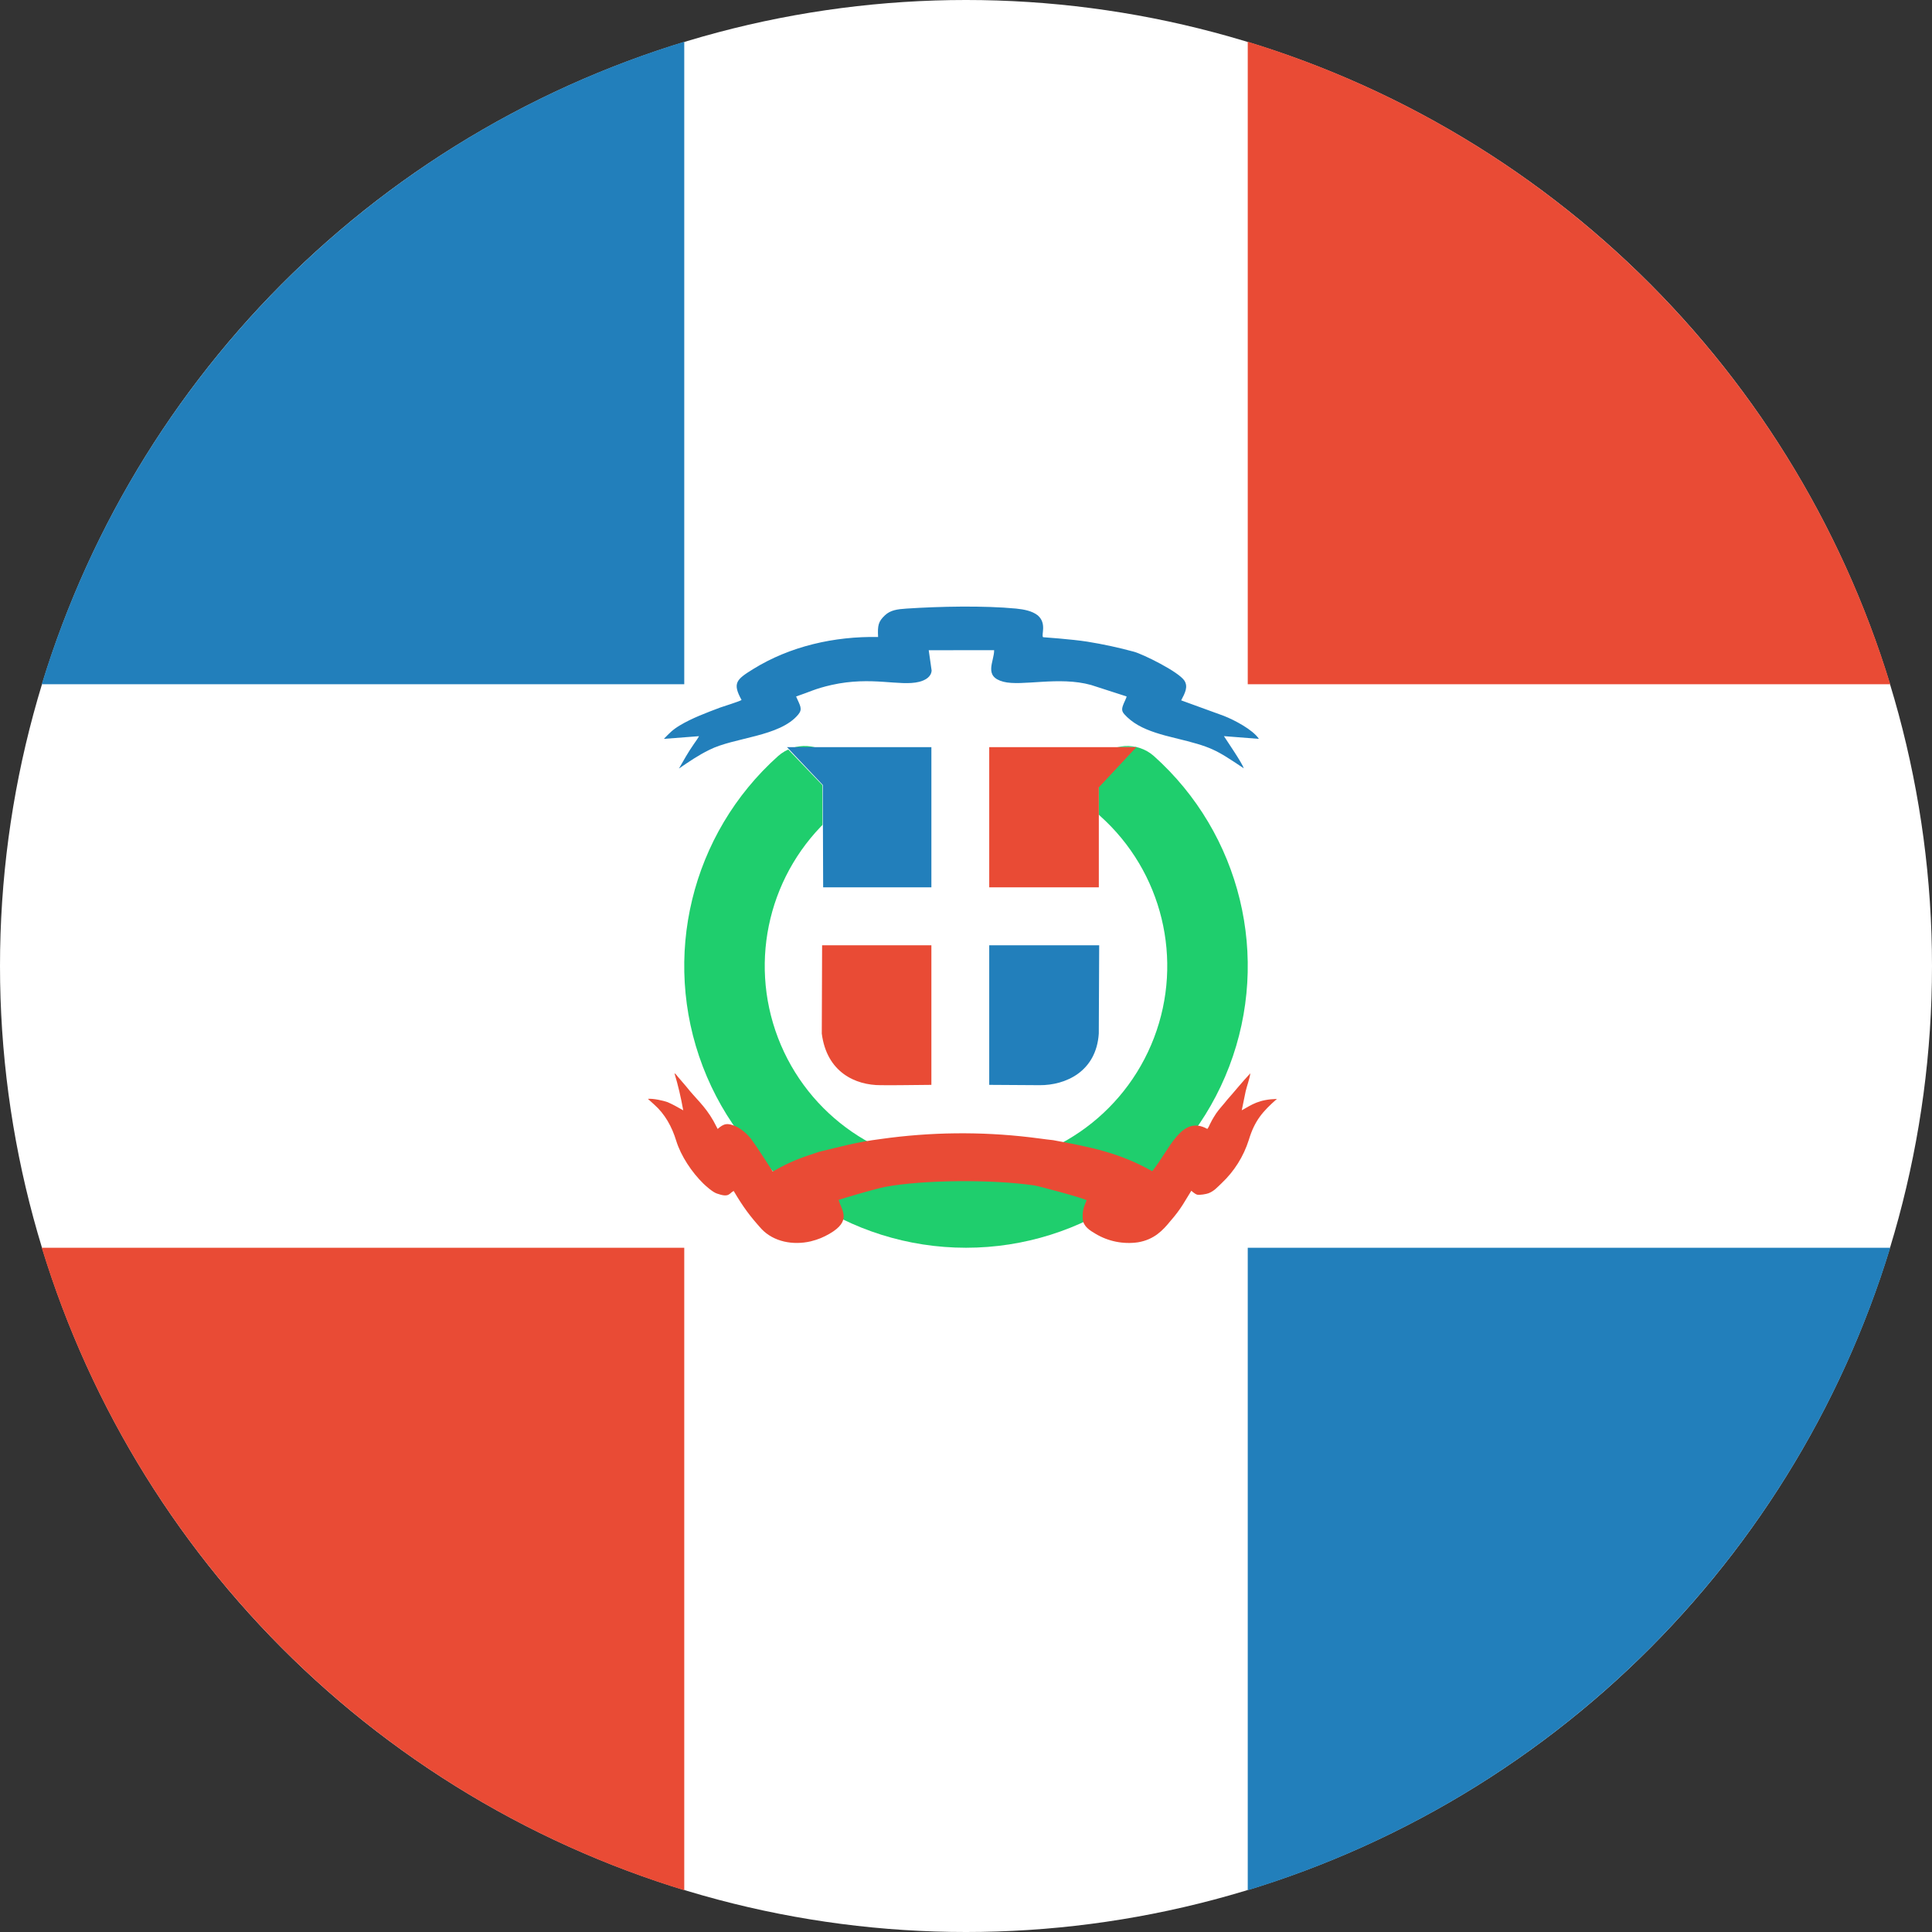 <?xml version="1.0" encoding="UTF-8"?><svg xmlns="http://www.w3.org/2000/svg" width="48" height="48" viewBox="0 0 48 48">
  <rect x="0" y="0" width="48" height="48" fill="#333333" stroke="none"/>
  <g fill="none">
    <circle cx="24" cy="24" r="24" fill="#FFF"/>
    <path fill="#E94B35" d="M46.963,17 L31,17 L31,1.037 C38.643,3.376 44.624,9.357 46.963,17 L46.963,17 Z M1.037,31 L17,31 L17,46.963 C9.357,44.624 3.376,38.643 1.037,31 L1.037,31 Z"/>
    <path fill="#227FBB" d="M17,1.037 L17,17 L1.037,17 C3.376,9.357 9.357,3.376 17,1.037 Z M46.963,31 C44.624,38.643 38.643,44.624 31,46.963 L31,31 L46.963,31 Z"/>
    <g transform="translate(16 15)">
      <path fill="#1FCE6D" d="M3.333,3.783 C1.17,5.718 0.425,8.787 1.461,11.498 C2.497,14.209 5.098,16 8,16 C10.902,16 13.503,14.209 14.539,11.498 C15.575,8.787 14.83,5.718 12.667,3.783 C12.255,3.421 11.628,3.458 11.262,3.867 C10.896,4.276 10.928,4.903 11.333,5.273 C12.878,6.655 13.411,8.847 12.671,10.784 C11.931,12.721 10.073,14 8,14 C5.927,14 4.069,12.721 3.329,10.784 C2.589,8.847 3.122,6.655 4.667,5.273 C5.072,4.903 5.104,4.276 4.738,3.867 C4.372,3.458 3.745,3.421 3.333,3.783 L3.333,3.783 Z"/>
      <path fill="#227FBB" d="M2.712,1.623 C2.292,1.883 2.193,1.971 2.424,2.391 C2.37,2.428 1.987,2.545 1.892,2.579 C1.542,2.711 1.187,2.844 0.889,3.023 C0.709,3.132 0.633,3.213 0.494,3.357 L1.367,3.29 C1.339,3.347 1.277,3.428 1.241,3.482 C1.091,3.697 0.999,3.868 0.868,4.094 C1.115,3.926 1.338,3.77 1.623,3.63 C2.248,3.315 3.371,3.307 3.831,2.754 C3.949,2.614 3.877,2.531 3.779,2.304 C4.119,2.19 4.247,2.111 4.662,2.017 C5.662,1.794 6.352,2.059 6.836,1.94 C6.987,1.902 7.135,1.819 7.146,1.66 L7.074,1.155 L8.699,1.153 C8.701,1.439 8.426,1.806 8.93,1.938 C9.387,2.057 10.31,1.796 11.107,2.018 L11.99,2.303 C11.986,2.345 11.923,2.458 11.904,2.516 C11.866,2.618 11.87,2.672 11.935,2.746 C12.022,2.844 12.144,2.942 12.274,3.016 C12.533,3.165 12.871,3.259 13.191,3.336 C14.11,3.559 14.196,3.618 14.902,4.089 C14.856,3.952 14.52,3.461 14.408,3.289 L15.277,3.357 C15.127,3.129 14.669,2.889 14.404,2.785 L13.346,2.4 C13.443,2.216 13.523,2.062 13.426,1.91 C13.279,1.686 12.396,1.253 12.173,1.192 C11.792,1.088 11.405,1.005 11.015,0.942 C10.638,0.882 9.915,0.831 9.915,0.831 C9.863,0.776 10.015,0.489 9.782,0.288 C9.645,0.18 9.448,0.141 9.246,0.12 C8.438,0.043 7.339,0.066 6.523,0.12 C6.287,0.135 6.121,0.16 5.986,0.287 C5.822,0.442 5.801,0.536 5.816,0.826 C4.727,0.806 3.627,1.056 2.712,1.623 Z"/>
      <path fill="#E94B35" d="M4.35,13.616 C3.911,13.76 3.62,13.861 3.2,14.107 C3.04,13.867 2.82,13.51 2.665,13.303 C2.568,13.176 2.445,13.071 2.305,12.995 C2.068,12.884 1.98,12.918 1.83,13.048 L1.723,12.845 C1.509,12.47 1.286,12.296 1.048,11.993 L0.834,11.743 C0.805,11.709 0.795,11.685 0.757,11.666 C0.849,11.968 0.915,12.256 0.975,12.586 C0.844,12.513 0.723,12.441 0.587,12.383 C0.485,12.345 0.222,12.287 0.097,12.301 L0.252,12.441 C0.519,12.677 0.693,12.99 0.8,13.341 C0.917,13.721 1.189,14.126 1.475,14.406 C1.534,14.463 1.699,14.613 1.805,14.651 C2.126,14.767 2.112,14.646 2.228,14.589 C2.475,15.006 2.634,15.215 2.918,15.532 C3.224,15.855 3.705,15.942 4.142,15.841 C4.336,15.792 4.457,15.739 4.608,15.653 C5.176,15.325 4.904,15.07 4.836,14.81 C5.021,14.752 5.744,14.534 6.003,14.486 C6.918,14.316 8.615,14.294 9.699,14.452 C9.797,14.466 10.89,14.757 10.997,14.82 C10.92,15.001 10.889,15.091 10.9,15.29 C10.919,15.474 11.077,15.57 11.218,15.653 C11.535,15.843 11.907,15.917 12.272,15.865 C12.68,15.797 12.894,15.561 13.068,15.349 C13.359,15.018 13.449,14.817 13.598,14.584 C13.598,14.584 13.681,14.661 13.739,14.68 C13.795,14.698 13.977,14.666 14.025,14.646 C14.166,14.593 14.253,14.487 14.351,14.396 C14.664,14.101 14.896,13.732 15.026,13.322 C15.171,12.841 15.37,12.614 15.725,12.302 C15.267,12.317 15.109,12.442 14.851,12.585 L14.948,12.113 C14.978,11.983 15.05,11.791 15.064,11.666 C14.856,11.887 14.671,12.12 14.487,12.326 C14.399,12.441 14.302,12.537 14.215,12.662 C14.031,12.946 14.065,12.955 13.996,13.048 C13.351,12.689 13.062,13.562 12.626,14.098 C11.818,13.643 11.115,13.501 10.164,13.327 C9.951,13.305 9.761,13.274 9.586,13.255 C8.356,13.11 7.112,13.125 5.886,13.298 C5.271,13.376 4.891,13.488 4.351,13.616 L4.35,13.616 Z"/>
      <path fill="#FFF" d="M4.43,4.508 C4.44,4.569 4.435,9.681 4.435,10.21 C4.435,10.716 4.441,11.037 4.682,11.357 C4.88,11.634 5.212,11.862 5.536,11.937 C5.766,11.985 6.61,11.966 6.903,11.966 C7.555,11.936 7.633,12.08 7.88,12.403 C8.16,11.95 8.469,11.943 9.045,11.966 C9.339,11.966 9.967,11.989 10.229,11.933 C10.541,11.859 10.784,11.71 10.986,11.46 C11.316,11.081 11.298,10.608 11.298,10.112 L11.298,4.723 C11.298,4.48 11.27,4.54 11.394,4.414 L12.206,3.562 L3.532,3.567 L4.431,4.507 L4.431,4.508 L4.43,4.508 Z"/>
      <polygon fill="#227FBB" points="7.14 7.046 7.14 3.562 3.552 3.562 4.442 4.502 4.451 7.046"/>
      <polygon fill="#E94B35" points="8.577 7.046 8.577 3.562 12.233 3.562 11.3 4.562 11.3 7.046"/>
      <path fill="#E94B35" d="M7.14,8.485 L4.425,8.485 L4.417,10.679 C4.54,11.638 5.249,11.964 5.885,11.961 C6.315,11.965 6.461,11.958 7.14,11.953 L7.14,8.485 Z"/>
      <path fill="#227FBB" d="M8.577,8.485 L11.309,8.485 L11.299,10.679 C11.236,11.629 10.469,11.964 9.832,11.961 L8.577,11.953 L8.577,8.485 L8.577,8.485 Z"/>
    </g>
  </g>
</svg>
